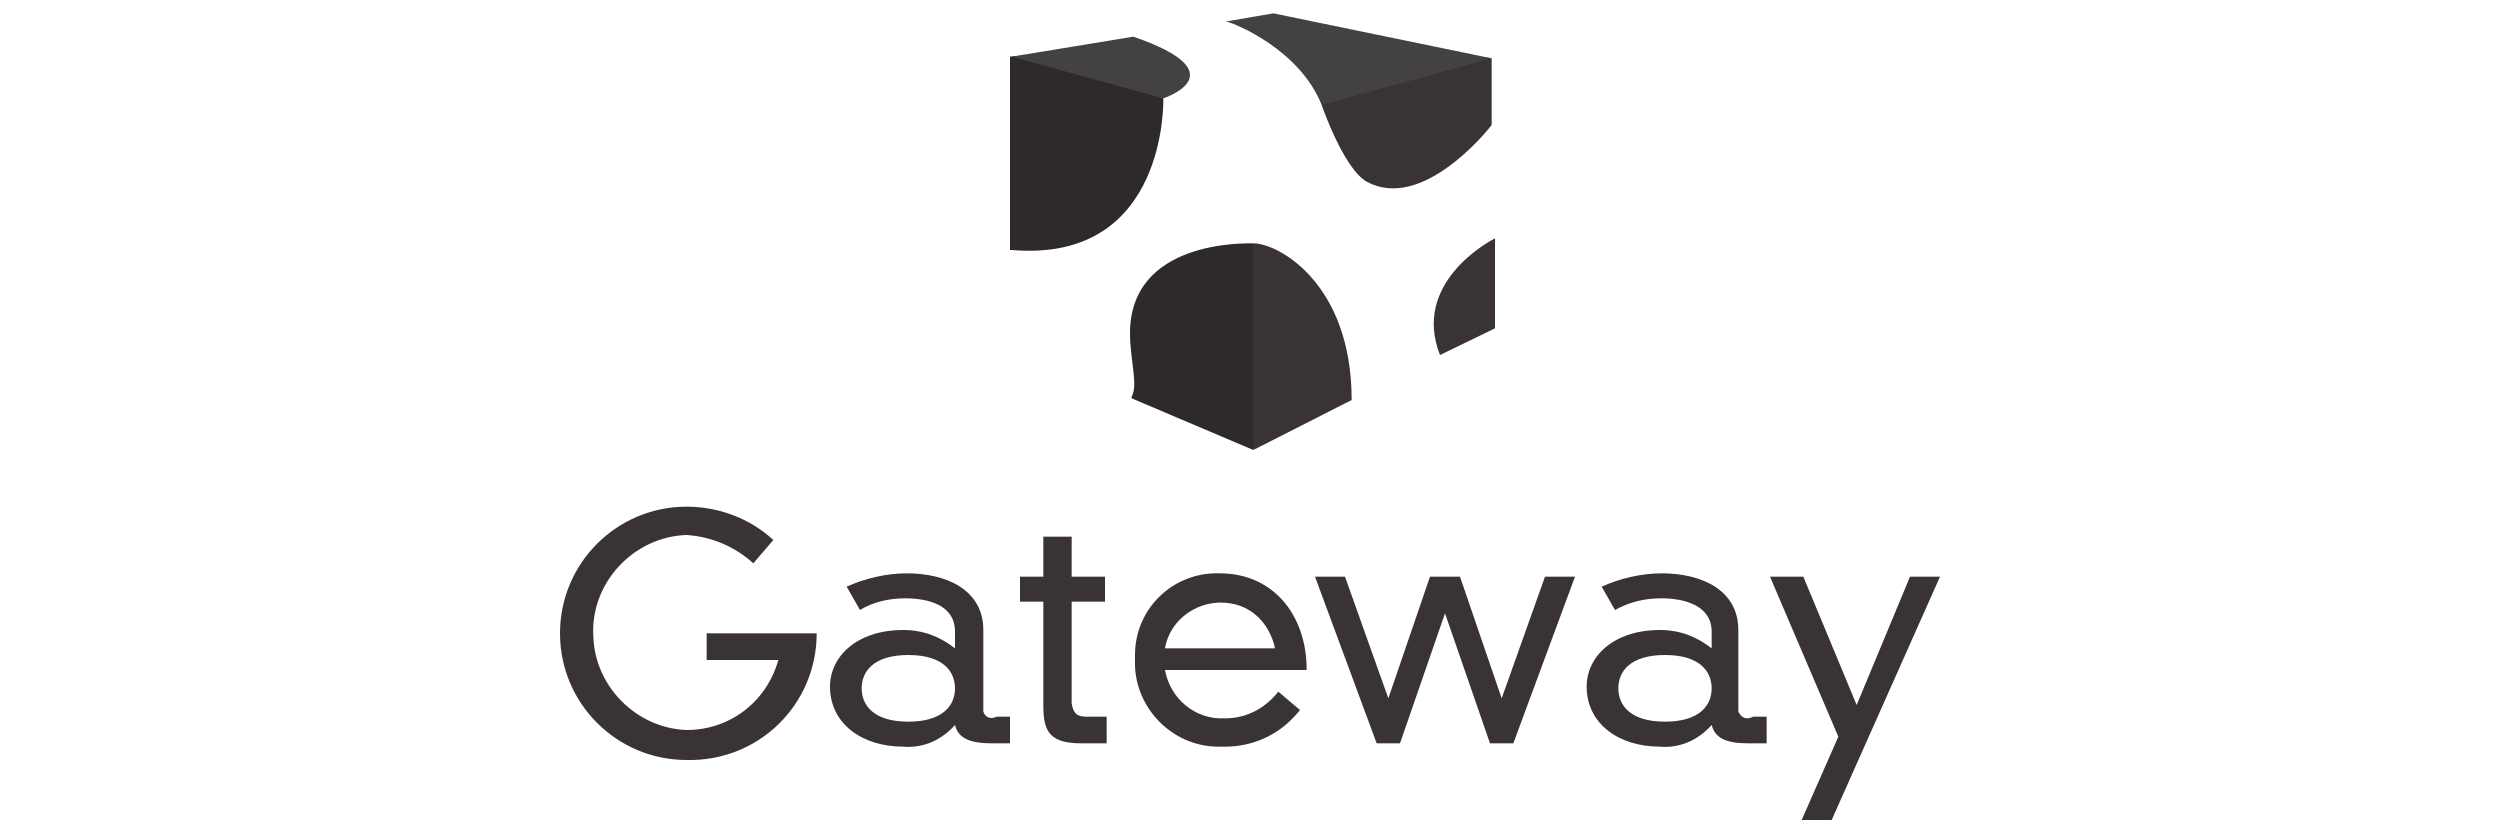 <?xml version="1.0" encoding="utf-8"?>
<!-- Generator: Adobe Illustrator 19.2.1, SVG Export Plug-In . SVG Version: 6.00 Build 0)  -->
<svg version="1.1" id="Capa_1" xmlns="http://www.w3.org/2000/svg" xmlns:xlink="http://www.w3.org/1999/xlink" x="0px" y="0px"
	 viewBox="0 0 150 50" style="enable-background:new 0 0 150 50;" xml:space="preserve">
<style type="text/css">
	.st0{fill:#393335;}
	.st1{fill:#2F2A2A;}
	.st2{fill:#434141;}
</style>
<g>
	<path class="st0" d="M104.3,42.7v-4.9c0-2.4-2.2-3.4-4.6-3.4c-1.2,0-2.5,0.3-3.6,0.8l0.8,1.4c0.9-0.5,1.8-0.7,2.8-0.7
		c1.3,0,3,0.4,3,2v1c-0.9-0.7-1.9-1.1-3.1-1.1c-2.8,0-4.4,1.6-4.4,3.4c0,2.2,1.9,3.6,4.4,3.6c1.2,0.1,2.3-0.4,3.1-1.3
		c0.2,0.8,0.9,1.1,2.2,1.1c0.4,0,0.8,0,1.1,0v-1.6h-0.8C104.8,43.2,104.5,43.1,104.3,42.7z M99.9,43.3c-2.1,0-2.8-1-2.8-2
		c0-1,0.7-2,2.8-2s2.8,1,2.8,2S102,43.3,99.9,43.3L99.9,43.3z"/>
	<polygon class="st0" points="92.7,34.6 94.5,34.6 90.8,44.6 89.4,44.6 86.7,36.8 86.7,36.8 84,44.6 82.6,44.6 78.9,34.6 80.7,34.6 
		83.3,41.9 83.3,41.9 85.8,34.6 87.6,34.6 90.1,41.9 90.1,41.9 	"/>
	<path class="st0" d="M42.5,38H49c0,4.3-3.5,7.7-7.8,7.6c-4.2,0-7.6-3.4-7.6-7.6s3.4-7.6,7.6-7.6c1.9,0,3.8,0.7,5.2,2l-1.2,1.4
		c-1.1-1-2.5-1.6-4-1.7c-3.2,0.1-5.8,2.9-5.6,6.1c0.1,3,2.6,5.5,5.6,5.6c2.6,0,4.8-1.7,5.5-4.2h-4.3V38z"/>
	<path class="st0" d="M73.2,34.4c-2.8-0.1-5.1,2.1-5.1,4.9c0,0.1,0,0.2,0,0.3c-0.1,2.8,2.2,5.2,5,5.2c0.1,0,0.3,0,0.4,0
		c1.8,0,3.4-0.8,4.5-2.2l-1.3-1.1c-0.8,1-1.9,1.6-3.2,1.6c-1.8,0.1-3.3-1.2-3.6-2.9h8.5C78.4,36.8,76.3,34.4,73.2,34.4z M69.9,38.9
		c0.3-1.8,2.1-3,3.9-2.7c1.4,0.2,2.4,1.3,2.7,2.7H69.9z"/>
	<polygon class="st0" points="116.4,34.6 109.9,49.2 108.1,49.2 110.3,44.2 106.2,34.6 108.2,34.6 111.4,42.3 114.6,34.6 	"/>
	<path class="st0" d="M65.2,43h1.2v1.6c-0.3,0-1.1,0-1.5,0c-1.8,0-2.3-0.6-2.3-2.2v-6.3h-1.4v-1.5h1.4v-2.4h1.7v2.4h2v1.5h-2v6.1
		C64.4,42.8,64.6,43,65.2,43z"/>
	<path class="st0" d="M59,42.7v-4.9c0-2.4-2.2-3.4-4.6-3.4c-1.2,0-2.5,0.3-3.6,0.8l0.8,1.4c0.8-0.5,1.8-0.7,2.7-0.7c1.4,0,3,0.4,3,2
		v1c-0.9-0.7-1.9-1.1-3.1-1.1c-2.8,0-4.4,1.6-4.4,3.4c0,2.2,1.9,3.6,4.4,3.6c1.2,0.1,2.3-0.4,3.1-1.3c0.2,0.8,0.9,1.1,2.2,1.1
		c0.4,0,0.8,0,1.1,0v-1.6h-0.8C59.4,43.2,59.1,43,59,42.7z M54.5,43.3c-2.1,0-2.8-1-2.8-2c0-1,0.7-2,2.8-2s2.8,1,2.8,2
		S56.6,43.3,54.5,43.3z"/>
	<path class="st1" d="M75.2,27c0.9-2.4,0.9-11.1,0-12.4l0,0c-0.5,0-7.4-0.2-7.4,5.4c0,1.6,0.5,3.1,0.1,3.8v0.1L75.2,27L75.2,27
		L75.2,27z M69.8,5.9c0,0-5.6-3-9.2-2.5v11.6h0.1C70.1,15.8,69.8,5.9,69.8,5.9L69.8,5.9L69.8,5.9z"/>
	<path class="st0" d="M75.2,14.6V27l5.9-3l0,0C81.1,17,76.7,14.6,75.2,14.6L75.2,14.6L75.2,14.6z M86.4,21.3L86.4,21.3l3.3-1.6v-5.4
		l0,0C89.3,14.5,84.7,17,86.4,21.3L86.4,21.3L86.4,21.3z M79.3,6.3L79.3,6.3c0,0,1.3,3.8,2.7,4.6c3.3,1.8,7.2-3,7.5-3.4l0,0v-4
		C89.6,3.5,83.2,2.5,79.3,6.3L79.3,6.3L79.3,6.3z"/>
	<path class="st2" d="M79.3,6.3l10.2-2.8L76.4,0.8l-2.9,0.5h0.1C74.1,1.4,78,3,79.3,6.3L79.3,6.3L79.3,6.3z M69.8,5.9
		c0,0,4.6-1.5-1.8-3.7H68l-7.3,1.2L69.8,5.9z"/>
</g>
</svg>
